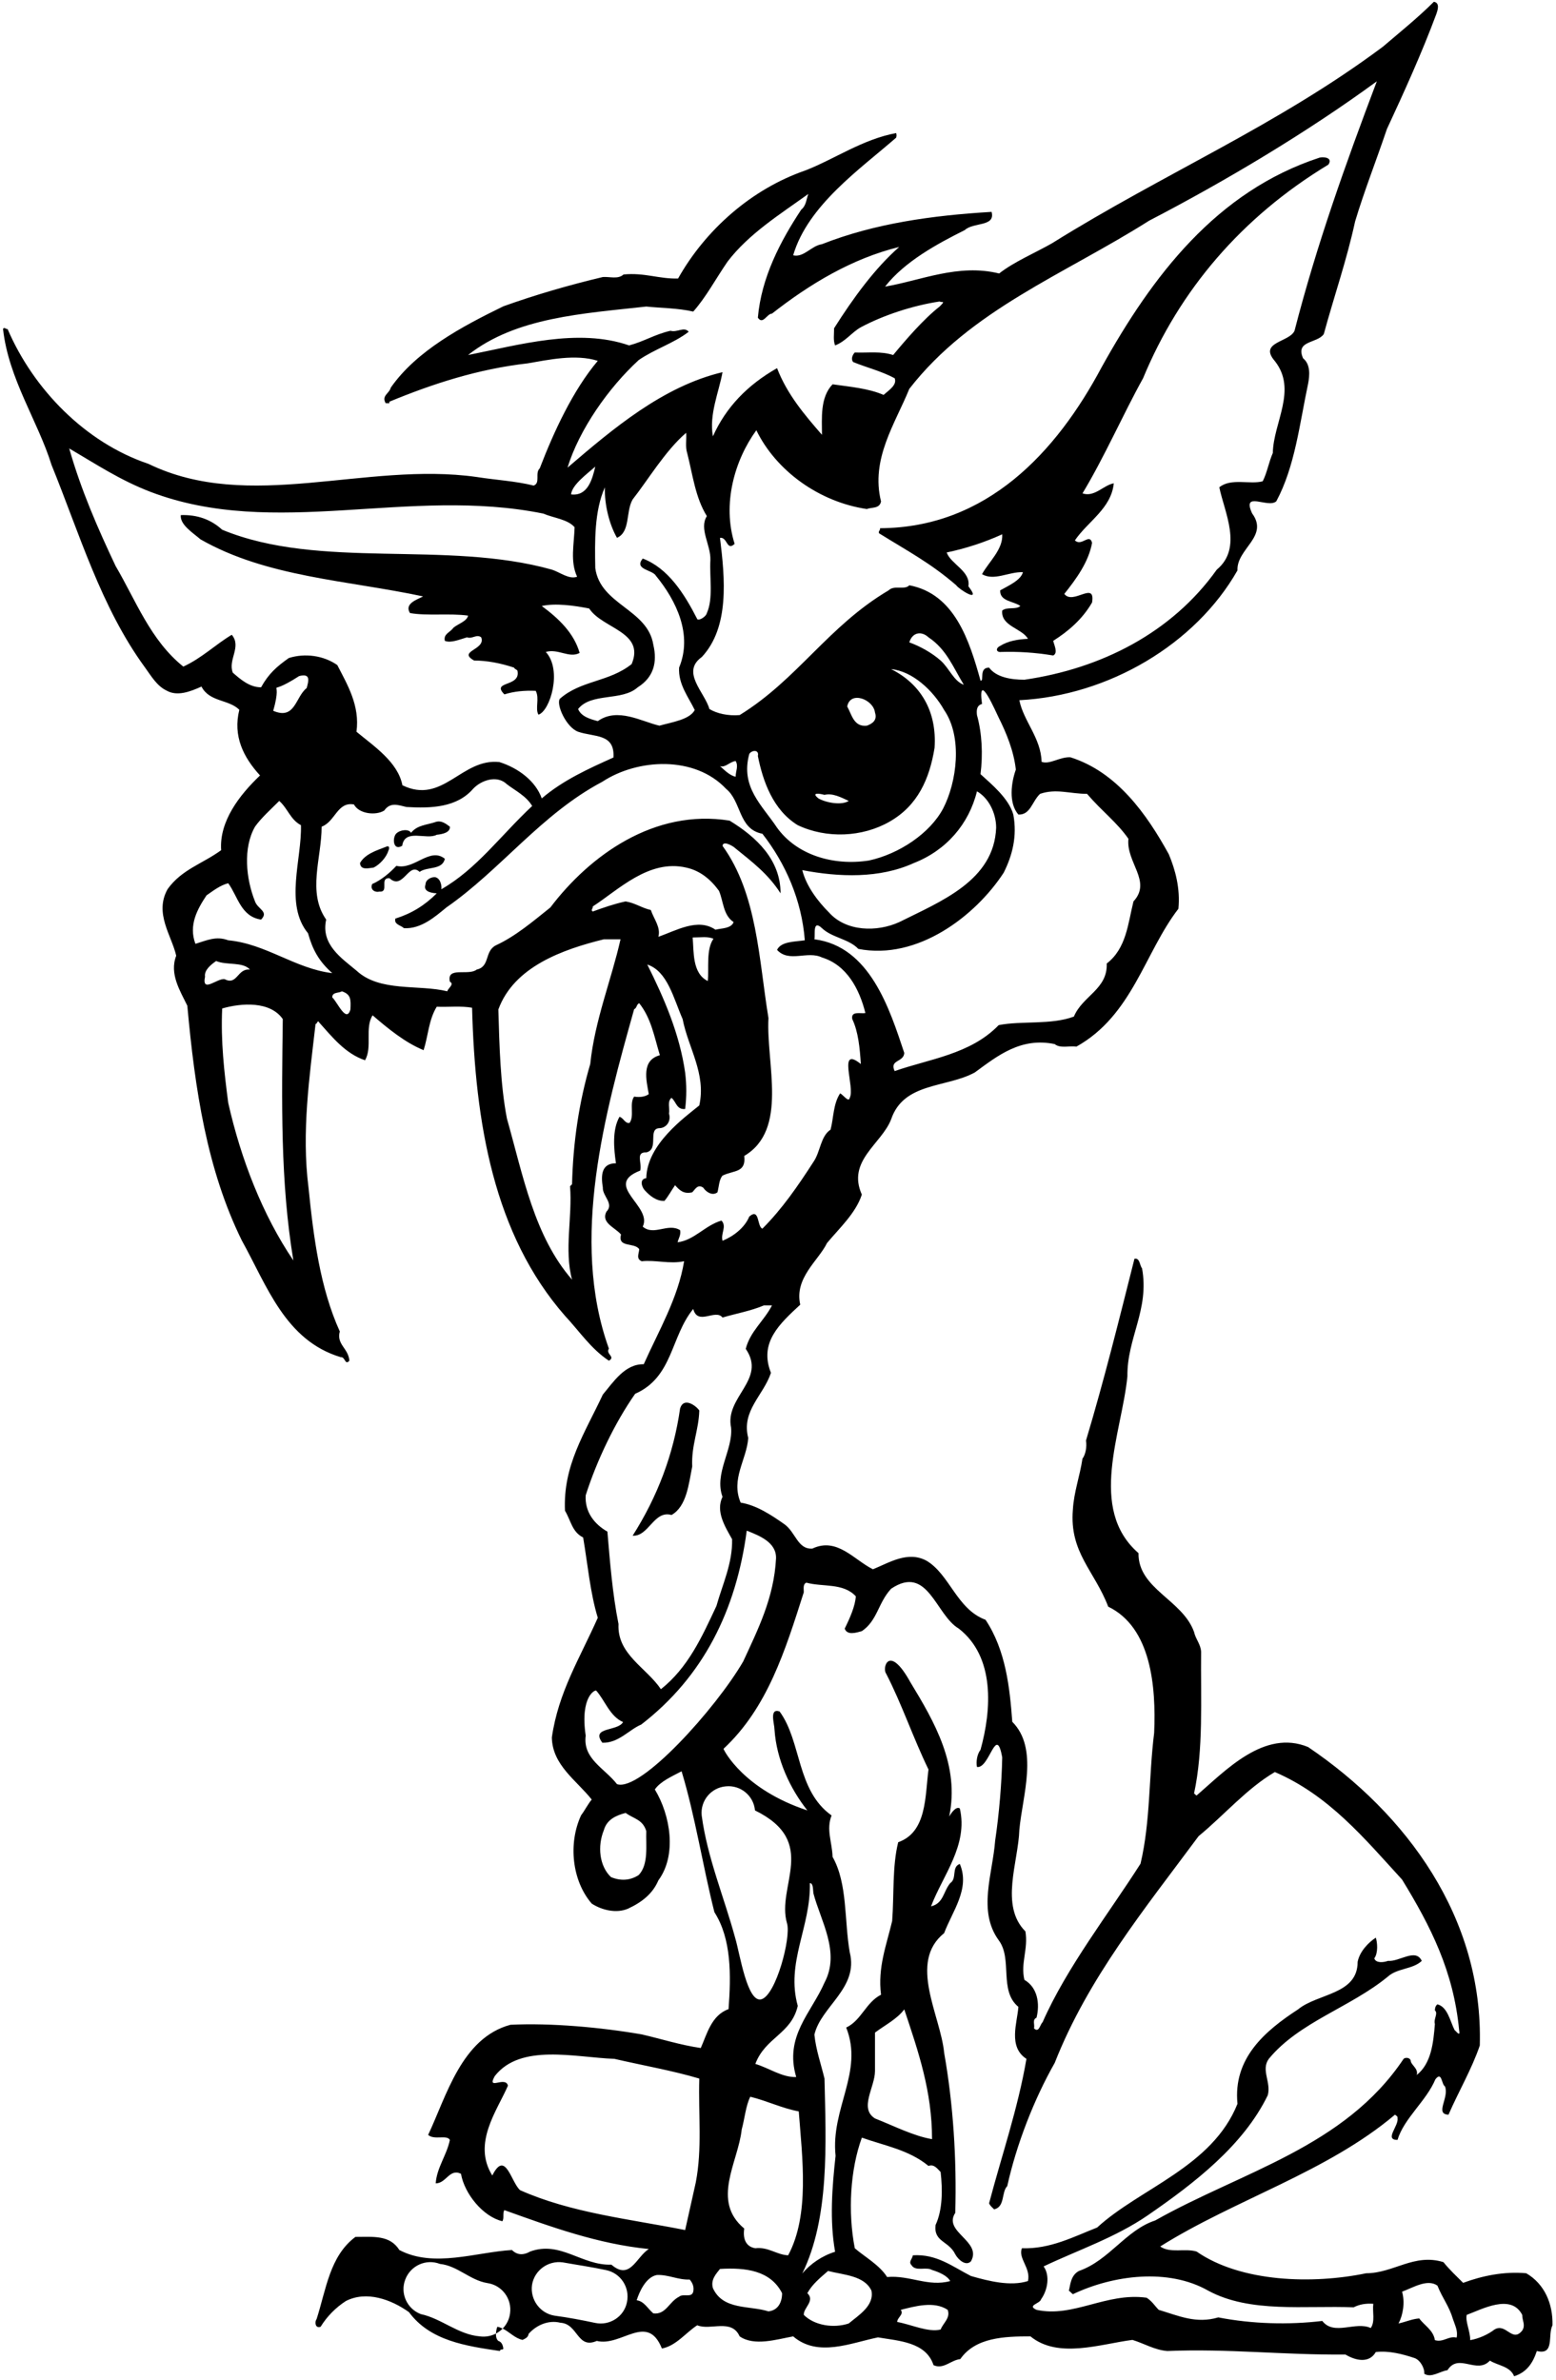 <?xml version="1.0" encoding="UTF-8"?>
<svg xmlns="http://www.w3.org/2000/svg" xmlns:xlink="http://www.w3.org/1999/xlink" width="376pt" height="575pt" viewBox="0 0 376 575" version="1.1">
<g id="surface1">
<path style=" stroke:none;fill-rule:nonzero;fill:rgb(0%,0%,0%);fill-opacity:1;" d="M 368.809 549.191 C 363.441 548.703 358.195 549.801 353.559 551.508 C 351.973 549.922 350.266 548.336 348.801 546.508 C 341.727 544.309 336.723 549.191 330.137 549.191 C 317.203 551.875 299.879 551.387 289.145 543.945 C 286.34 543.09 282.801 544.434 280.359 542.723 C 298.414 531.379 320.621 524.789 337.09 510.883 C 337.336 511.125 337.82 511.246 337.699 511.734 C 338.066 513.566 334.406 516.98 337.699 516.98 C 339.285 511.734 344.652 507.59 346.852 502.344 C 348.438 500.27 348.312 503.562 349.168 504.051 C 350.266 506.734 346.605 510.762 350.023 510.883 C 352.461 505.27 355.633 499.902 357.586 494.168 C 358.441 463.301 339.895 438.172 316.105 422.066 C 305.492 417.676 296.098 427.801 289.145 433.777 C 288.898 433.656 288.777 433.41 288.535 433.289 C 290.852 422.555 290.121 410.598 290.242 399.008 C 290.121 397.18 288.898 395.957 288.535 394.25 C 285.727 386.441 274.992 383.879 275.113 375.219 C 262.793 364.48 271.09 346.184 272.43 332.52 C 272.309 323.246 277.797 316.414 275.969 306.41 C 275.359 305.68 275.48 303.848 274.137 304.094 C 270.355 319.098 266.816 333.371 262.426 348.012 C 262.672 349.598 262.305 351.43 261.57 352.402 C 260.961 356.551 259.496 360.457 259.254 364.727 C 258.398 375.098 264.5 379.488 267.793 388.148 C 278.164 393.152 279.383 407.426 278.895 418.648 C 277.555 429.387 278.043 439.879 275.602 450.246 C 267.914 462.324 257.789 475.258 251.934 488.555 C 251.324 489.043 251.078 491.238 249.859 490.02 C 250.105 489.164 249.371 487.945 250.469 487.457 C 251.324 484.043 250.715 480.137 247.543 478.309 C 246.566 474.281 248.52 470.867 247.785 466.598 C 241.562 460.375 246.078 449.883 246.32 442.074 C 247.055 433.898 251.078 422.434 244.613 415.965 C 244.004 407.672 243.027 398.641 238.148 391.32 C 231.195 388.762 229.484 380.344 223.875 377.047 C 219.359 374.609 214.848 377.535 210.941 379.121 C 206.305 376.805 202.281 371.312 196.301 374.121 C 192.766 374.363 192.277 370.215 189.594 368.266 C 186.297 365.945 182.762 363.629 178.977 363.02 C 176.539 357.285 180.441 352.648 180.809 347.402 C 179.102 340.812 184.469 337.152 186.297 331.664 C 183.371 324.344 188.371 319.828 193.375 315.195 C 191.91 308.727 197.766 304.578 199.84 300.309 C 202.77 296.773 206.793 293.113 208.258 288.598 C 204.598 280.426 213.016 276.398 215.336 270.422 C 218.383 261.391 228.754 262.855 235.586 259.074 C 241.074 255.047 246.688 250.535 254.863 252.242 C 256.203 253.34 258.398 252.609 260.109 252.852 C 273.648 245.289 276.578 230.16 284.754 219.547 C 285.238 214.664 284.02 210.152 282.434 206.371 C 277.066 196.609 269.867 186.484 258.645 182.945 C 256.082 182.824 253.641 184.777 251.691 184.043 C 251.566 178.309 247.297 174.16 246.32 169.16 C 267.914 168.062 288.898 155.617 299.027 137.805 C 298.781 132.559 306.711 129.633 302.562 124.02 C 300.004 118.406 306.469 122.922 308.422 121.094 C 312.934 112.676 314.031 102.426 316.105 92.664 C 316.473 90.715 316.715 88.031 314.887 86.566 C 312.934 82.176 318.301 83.027 319.887 80.711 C 322.449 71.316 325.379 63.02 327.453 53.504 C 329.648 46.184 332.453 39.109 335.137 31.18 C 339.164 22.516 343.555 12.879 347.094 3.363 C 347.34 2.629 348.07 0.68 346.484 0.434 C 342.703 4.215 338.309 7.754 334.16 11.293 C 308.664 30.324 281.215 41.914 254.254 58.75 C 250.227 61.066 244.98 63.266 241.441 66.07 C 231.559 63.629 222.531 67.777 213.871 69.242 C 218.629 63.141 226.559 58.871 233.145 55.578 C 235.219 53.625 240.59 54.848 239.613 51.188 C 225.215 52.039 211.309 53.992 198.621 58.992 C 196.059 59.359 194.227 62.289 191.664 61.68 C 195.203 49.602 207.891 40.816 216.555 33.254 C 216.676 32.766 216.676 32.641 216.555 32.152 C 208.504 33.617 201.547 38.496 194.594 41.184 C 181.539 45.695 170.438 55.578 163.852 67.289 C 159.215 67.41 155.797 65.824 150.676 66.312 C 149.332 67.535 147.379 66.801 145.672 66.926 C 137.496 68.875 129.445 71.195 121.637 74 C 111.633 78.879 100.652 84.734 94.434 93.641 C 94.066 95.105 92.113 95.594 93.211 97.426 C 93.578 97.301 94.309 97.668 94.066 97.059 C 104.68 92.664 115.66 89.129 127.492 87.785 C 132.496 86.934 139.086 85.469 144.453 87.176 C 138.473 94.254 133.84 104.258 130.422 113.16 C 129.203 114.262 130.664 116.699 128.957 117.309 C 124.566 116.211 119.809 115.969 115.172 115.234 C 88.332 111.453 60.273 123.898 35.871 112.062 C 20.621 106.941 8.055 94.008 1.832 79.488 C 1.469 79.613 0.98 78.879 0.734 79.488 C 2.078 91.566 9.152 101.695 12.449 112.309 C 19.156 128.777 24.402 146.711 35.02 161.23 C 36.605 163.426 37.945 165.742 40.266 166.844 C 42.824 168.305 45.996 167.086 48.684 165.867 C 50.633 169.648 55.27 168.914 57.832 171.477 C 56.246 177.82 58.809 182.945 62.836 187.34 C 57.832 192.098 52.953 198.441 53.441 205.395 C 48.926 208.688 43.922 210.031 40.508 214.789 C 37.215 220.645 41.484 226.012 42.582 230.891 C 40.875 235.285 43.559 239.434 45.266 242.969 C 47.098 263.223 50.023 282.621 58.441 299.699 C 64.543 310.68 68.934 323.855 82.355 327.883 C 83.453 327.762 83.332 329.957 84.426 328.734 C 84.184 325.688 81.258 324.832 82.109 321.66 C 77.352 311.168 75.766 298.969 74.547 286.891 C 72.84 273.469 74.789 260.172 76.254 247.363 C 76.621 247.484 76.742 246.266 77.109 246.996 C 80.281 250.535 83.453 254.559 88.211 256.145 C 90.039 252.973 88.09 248.34 90.039 245.289 C 93.578 248.34 97.848 251.875 102.363 253.707 C 103.461 250.289 103.582 246.387 105.535 243.215 C 108.34 243.336 111.391 242.969 114.074 243.457 C 114.805 271.273 119.32 298.234 136.523 317.879 C 140.059 321.66 142.742 325.809 147.137 328.734 C 148.844 327.762 146.281 327.148 147.137 325.809 C 137.621 299.457 146.281 268.59 153.234 243.824 C 153.969 243.457 153.723 242.727 154.457 242.359 C 157.383 246.02 158.117 250.535 159.457 254.926 C 154.945 256.145 156.164 260.902 156.773 264.32 C 155.676 265.176 153.969 265.051 153.234 264.93 C 152.016 266.637 153.359 269.566 152.137 271.273 C 151.039 271.52 150.676 270.055 149.699 269.809 C 147.867 272.98 148.355 277.738 148.844 281.035 C 145.305 281.035 145.184 283.961 145.672 286.891 C 145.551 288.965 148.477 290.793 146.527 292.746 C 145.184 295.43 148.602 296.527 150.062 298.234 C 149.211 301.531 153.234 300.066 154.457 301.773 C 154.457 302.75 153.602 304.094 155.066 304.703 C 158.359 304.336 161.777 305.434 165.312 304.703 C 163.852 313.609 159.215 321.414 155.555 329.59 C 151.039 329.469 148.234 333.859 145.672 336.91 C 141.281 346.305 136.035 353.988 136.523 364.969 C 137.984 367.41 138.23 370.094 140.914 371.438 C 142.012 377.902 142.621 384.855 144.453 390.836 C 140.059 400.715 134.938 408.77 133.352 419.746 C 133.473 426.457 139.328 430.117 142.988 434.754 C 142.133 435.73 141.281 437.438 140.426 438.535 C 137.254 445.367 138.23 454.395 142.988 459.887 C 145.43 461.473 148.965 462.324 151.773 461.105 C 155.188 459.52 157.75 457.445 159.094 454.273 C 163.605 448.176 162.02 438.535 158.238 432.312 C 159.578 430.363 162.387 429.141 164.703 427.922 C 167.996 438.781 169.828 450.859 172.633 461.961 C 176.781 468.426 176.66 477.211 176.051 485.383 C 171.902 486.848 170.805 491.484 169.34 494.777 C 164.34 494.047 159.824 492.582 155.066 491.484 C 145.184 489.777 133.105 488.68 123.348 489.164 C 111.512 492.34 107.852 506.488 103.461 515.762 C 104.926 517.105 107.973 515.641 108.707 516.98 C 107.973 520.641 105.535 523.691 105.289 527.473 C 107.852 527.473 108.586 523.816 111.391 525.156 C 112.242 530.035 116.758 535.527 121.395 536.625 C 121.883 535.891 121.395 534.672 121.883 533.941 C 133.105 537.965 144.453 542.113 156.773 543.336 C 153.723 545.285 152.262 551.02 147.746 547.117 C 140.547 547.359 135.426 541.262 128.105 543.945 C 126.641 544.797 125.055 544.922 123.711 543.578 C 115.172 544.066 104.801 547.969 96.508 543.578 C 94.188 539.918 90.285 540.406 85.891 540.406 C 79.668 545.043 78.816 553.094 76.496 560.293 C 76.012 560.902 76.133 562.609 77.473 562.121 C 79.059 559.559 81.133 557.484 83.574 555.902 C 88.574 553.34 94.555 555.535 98.824 558.586 C 103.949 565.539 112.609 566.758 120.785 567.977 C 120.906 567.367 121.516 567.855 121.637 567.367 C 121.516 566.637 121.273 565.781 120.418 565.539 C 119.953 565.141 119.82 564.457 119.848 563.758 C 118.688 564.363 117.332 564.633 115.938 564.438 C 110.688 564 106.688 560.125 101.688 559.062 C 98.375 557.812 96.625 554.062 97.938 550.688 C 99.188 547.375 102.938 545.625 106.312 546.938 C 110.562 547.375 113.562 550.875 117.75 551.562 C 121.312 552.062 123.75 555.375 123.25 558.875 C 123.07 560.324 122.414 561.59 121.465 562.555 C 123.102 563.352 124.418 564.902 126.273 565.293 C 127.008 564.93 127.617 564.684 127.738 563.832 C 129.566 561.758 132.496 560.414 135.426 561.148 C 139.695 561.391 139.449 567.613 144.207 565.539 C 150.188 567.004 156.406 558.586 159.945 567.367 C 163.363 566.758 165.801 563.465 168.484 561.758 C 171.656 563.098 176.781 560.047 178.734 564.441 C 182.273 566.879 187.641 565.172 191.664 564.441 C 197.645 569.562 205.574 566.027 212.16 564.684 C 217.164 565.539 223.754 565.781 225.582 571.395 C 228.023 572.492 229.73 570.176 232.047 569.93 C 235.707 564.684 242.66 564.441 249.008 564.441 C 255.715 569.93 265.965 566.27 273.648 565.293 C 276.457 566.148 279.02 567.734 282.066 567.977 C 296.828 567.367 309.883 568.953 325.133 568.832 C 327.574 570.297 330.867 571.027 332.453 568.223 C 335.625 567.855 338.922 568.711 341.848 569.688 C 343.191 570.176 344.289 572.125 344.164 573.469 C 345.875 574.566 347.949 572.859 349.777 572.613 C 352.461 568.344 356.855 573.711 360.027 570.297 C 361.977 571.516 364.906 571.637 365.883 574.078 C 368.934 573.102 370.395 570.906 371.371 567.977 C 375.766 569.074 373.934 564.074 375.152 561.758 C 375.277 556.512 373.203 551.754 368.809 549.191 Z M 151.5 556.188 C 150.812 559.688 147.312 561.938 143.812 561.188 C 140.562 560.5 137.312 559.875 134 559.438 C 130.5 558.875 128.062 555.562 128.562 552 C 129.125 548.5 132.438 546.062 136 546.562 C 139.5 547.188 143 547.688 146.5 548.438 C 150 549.188 152.25 552.625 151.5 556.188 Z M 167.516 553.641 C 167.148 555.227 165.074 554.004 164.102 554.859 C 161.66 556.078 160.93 559.25 157.879 558.887 C 156.535 557.785 155.684 555.957 153.852 555.715 C 154.461 553.762 156.047 550.102 158.73 549.613 C 161.539 549.492 163.855 550.832 166.66 550.711 C 167.395 551.566 167.762 552.539 167.516 553.641 Z M 168.125 527.285 C 167.273 531.07 166.418 534.973 165.562 538.754 C 152.023 536.07 137.992 534.605 125.672 529.117 C 123.473 527.164 122.133 519.234 118.961 525.578 C 114.078 517.77 120.18 509.84 122.742 503.863 C 122.133 501.422 117.496 505.207 119.57 501.543 C 125.793 493.613 138.848 497.031 148.484 497.398 C 155.316 498.984 162.391 500.203 168.98 502.156 C 168.734 510.938 169.711 519.113 168.125 527.285 Z M 251.328 191.785 C 255.234 190.445 258.527 191.785 262.676 191.785 C 266.336 196.059 269.875 198.617 272.68 202.645 C 272.07 208.379 278.414 212.895 273.898 217.773 C 272.559 223.141 272.191 229.117 267.434 232.777 C 267.68 239 261.578 240.586 259.504 245.59 C 254.016 247.66 246.816 246.562 241.324 247.66 C 234.492 254.738 224.488 255.836 216.195 258.766 C 214.852 255.961 218.391 256.691 218.512 254.371 C 214.973 243.758 210.215 228.629 196.797 226.922 C 197.039 225.824 196.309 222.043 198.625 224.238 C 201.066 226.559 205.094 226.801 207.41 229.242 C 221.684 232.047 235.715 221.312 242.547 210.82 C 244.621 206.672 245.84 202.035 244.863 196.789 C 243.766 192.887 239.617 189.469 236.934 187.027 C 237.543 182.27 237.301 177.145 236.078 172.754 C 235.957 171.656 235.957 170.438 237.301 170.07 C 236.121 161.379 240.848 172.469 241.324 173.363 C 243.156 177.023 244.984 181.414 245.473 185.93 C 244.375 188.98 243.645 193.98 246.086 196.789 C 249.012 196.91 249.379 193.617 251.328 191.785 Z M 192.77 199.352 C 199.723 202.645 208.387 202.277 214.973 198.496 C 221.805 194.594 224.613 188.129 225.832 180.684 C 226.441 171.777 222.414 165.191 215.34 161.652 C 220.465 162.141 225.465 166.777 228.148 171.535 C 232.664 178.121 231.199 188.98 227.906 195.324 C 224.734 201.305 217.293 206.305 209.973 207.891 C 201.309 209.23 192.527 206.547 187.77 199.961 C 184.23 194.594 178.863 190.199 181.059 182.148 C 181.668 181.172 183.496 181.051 183.133 182.637 C 184.352 188.738 186.793 195.691 192.77 199.352 Z M 205.094 193.496 C 203.383 194.594 199.723 193.98 197.773 192.887 C 195.941 191.422 197.895 191.664 199.234 192.031 C 201.188 191.543 203.262 192.641 205.094 193.496 Z M 204.727 170.68 C 205.457 166.777 211.07 168.973 211.438 172.145 C 212.047 173.977 210.824 174.828 209.484 175.316 C 206.312 175.684 205.824 172.633 204.727 170.68 Z M 219.73 155.188 C 220.465 152.746 222.66 152.379 224.367 153.969 C 228.762 156.895 230.348 161.285 232.906 165.434 C 230.469 164.578 229.371 161.41 227.297 159.578 C 225.223 157.746 222.414 156.16 219.73 155.188 Z M 220.828 208.5 C 228.637 205.449 234.129 199.105 236.078 191.176 C 238.887 192.762 240.715 196.422 240.715 199.961 C 240.227 212.77 227.297 217.773 217.293 222.773 C 211.926 225.215 204.48 225.094 200.336 220.457 C 197.648 217.773 194.844 214.113 193.867 210.211 C 202.773 211.914 212.535 212.281 220.828 208.5 Z M 277.684 53.316 C 296.227 43.68 315.867 31.965 332.703 19.645 C 325.141 39.652 318.188 59.051 312.816 79.91 C 311.598 82.719 304.035 82.598 308.059 87.23 C 313.551 94.188 307.695 102.117 307.57 109.438 C 306.598 111.633 306.23 114.074 305.133 116.27 C 302.082 117.121 297.445 115.414 294.641 117.73 C 295.859 123.711 300.375 132.371 294.031 137.617 C 283.172 152.867 266.094 161.531 247.547 164.215 C 244.254 164.215 240.715 163.605 239.008 161.285 C 236.445 161.285 237.922 164.57 236.945 164.449 C 234.262 154.809 230.711 143.477 219.73 141.398 C 218.633 142.621 216.07 141.277 214.73 142.621 C 200.09 151.281 192.77 164.094 178.738 172.754 C 175.934 172.996 173.25 172.391 171.422 171.289 C 170.32 167.266 164.465 162.383 169.59 158.727 C 176.301 151.527 175.203 139.812 173.98 129.934 C 175.812 129.688 175.566 133.227 177.52 131.395 C 174.469 121.758 177.52 111.145 182.766 103.945 C 187.523 113.707 197.895 121.27 209.484 122.98 C 210.582 122.492 212.535 122.98 212.898 121.148 C 210.34 110.898 216.316 102.359 219.73 93.941 C 234.617 74.789 257.062 66.371 277.684 53.316 Z M 177.766 187.641 C 176.301 187.395 174.836 185.809 173.98 185.078 C 175.203 185.562 176.422 183.98 177.766 183.855 C 178.496 185.078 177.766 186.297 177.766 187.641 Z M 157.879 155.797 C 156.535 147.133 145.066 146.16 143.848 137.254 C 143.727 130.785 143.605 123.465 146.164 117.73 C 146.043 122.004 147.266 126.762 149.094 129.934 C 152.387 128.469 151.168 123.59 152.875 120.66 C 156.535 116.023 160.805 108.828 165.809 104.559 C 165.93 106.145 165.562 107.973 166.051 109.438 C 167.395 114.684 168.004 120.172 170.809 124.688 C 168.859 127.734 171.785 131.641 171.664 135.301 C 171.422 139.57 172.395 144.574 170.809 148.109 C 170.57 149.074 168.82 150.012 168.492 149.574 C 165.32 143.352 161.414 137.254 155.316 134.934 C 153.121 137.617 157.633 137.617 158.488 139.082 C 163.488 145.184 167.395 153.355 164.102 161.285 C 163.855 165.312 166.418 168.484 167.883 171.535 C 166.66 173.852 162.391 174.461 159.344 175.316 C 155.07 174.34 149.215 170.805 144.457 174.219 C 142.629 173.73 140.434 173.121 139.699 171.289 C 142.871 167.266 150.312 169.461 154.098 166.047 C 158 163.605 158.855 159.945 157.879 155.797 Z M 137.992 119.441 C 138.234 117.121 141.773 114.562 143.848 112.73 C 143.113 115.824 142.02 119.93 137.992 119.441 Z M 154.34 86.988 C 158.242 84.305 162.758 82.961 166.418 80.156 C 165.32 78.812 163.613 80.398 162.027 79.91 C 158.242 80.766 155.684 82.477 152.023 83.449 C 139.699 79.18 125.426 83.328 113.105 85.77 C 124.695 76.617 140.922 75.766 156.172 74.059 C 159.586 74.422 163.855 74.422 167.516 75.277 C 170.566 71.859 172.883 67.469 175.812 63.199 C 180.938 56.488 188.379 51.852 195.332 46.852 C 194.844 48.07 194.844 49.656 193.625 50.633 C 188.621 58.195 183.984 66.98 183.133 76.742 C 184.352 78.57 185.328 75.766 186.547 75.766 C 195.574 68.688 205.824 62.465 217.293 59.66 C 211.438 64.785 206.191 71.98 201.555 79.301 C 201.555 80.766 201.309 82.23 201.797 83.449 C 204.359 82.477 205.824 80.277 208.02 79.059 C 213.512 76.129 220.586 73.812 227.051 72.836 C 227.66 73.203 228.613 72.488 227.051 74.059 C 223.148 77.105 218.758 82.23 215.828 85.77 C 212.777 84.793 209.973 85.281 206.555 85.16 C 205.945 85.77 205.578 86.867 206.191 87.477 C 209.484 88.816 213.023 89.672 216.195 91.379 C 216.805 92.965 214.945 94.156 213.512 95.406 C 209.852 93.82 205.457 93.453 201.188 92.844 C 198.137 96.016 198.625 101.02 198.625 105.047 C 194.477 100.285 190.207 95.285 187.77 88.941 C 180.691 92.965 175.445 98.336 172.273 105.41 C 171.297 100.164 173.738 94.676 174.594 89.914 C 160.195 93.332 148.117 103.578 137.137 112.977 C 139.945 103.824 147.02 93.699 154.34 86.988 Z M 56.254 162.508 C 55.031 159.336 58.449 156.285 56.008 153.355 C 52.105 155.676 48.809 158.969 44.297 161.043 C 36.367 154.699 32.828 145.062 27.949 136.766 C 23.676 127.734 19.652 118.586 16.723 108.34 C 23.191 112.121 29.047 116.023 36.367 118.828 C 66.5 130.297 98.707 117.488 131.281 124.078 C 133.844 125.176 137.137 125.418 138.848 127.371 C 138.723 131.52 137.746 135.664 139.457 139.328 C 137.504 140.059 135.309 138.23 133.355 137.617 C 107.734 130.422 77.359 137.742 53.691 127.98 C 50.883 125.418 47.59 124.32 43.688 124.441 C 43.441 126.762 46.613 128.711 48.445 130.297 C 64.426 139.449 83.945 140.18 102.246 144.086 C 100.902 144.816 97.609 145.793 99.074 148.109 C 103.223 148.844 108.59 148.109 113.105 148.723 C 112.859 150.062 110.785 150.672 109.566 151.648 C 108.711 152.867 107.125 153.113 107.492 154.82 C 108.957 155.43 111.152 154.453 112.859 153.969 C 114.078 154.453 115.18 153.113 116.277 153.969 C 117.496 157.016 110.422 157.262 114.566 159.578 C 117.617 159.578 120.91 160.188 124.207 161.285 C 124.449 161.773 125.059 161.773 125.059 162.141 C 125.793 166.047 118.594 164.461 121.887 167.754 C 124.207 167.02 126.77 166.777 129.453 166.898 C 130.43 168.73 129.258 171.191 130.113 172.656 C 132.918 171.801 135.945 161.906 131.891 157.504 C 134.941 156.648 137.504 159.09 140.066 157.746 C 138.723 152.992 135.062 149.453 130.914 146.402 C 134.211 145.672 138.723 146.281 142.383 147.012 C 145.555 151.895 155.926 152.625 152.633 160.434 C 147.141 164.824 140.402 164.309 135.277 168.824 C 134.363 170.156 136.773 175.684 139.699 176.781 C 143.605 178.121 148.605 177.145 148.238 183.004 C 142.262 185.688 136.039 188.492 130.914 192.887 C 129.453 188.738 125.305 185.562 120.668 184.102 C 111.52 183.125 107.004 194.473 97.242 189.711 C 96.145 184.102 90.41 180.32 86.141 176.781 C 86.996 170.438 83.945 165.434 81.508 160.676 C 78.211 158.359 73.699 157.746 69.793 158.969 C 66.867 161.043 64.914 162.75 63.086 166.047 C 60.277 166.047 58.082 164.094 56.254 162.508 Z M 74.105 166.23 C 71.359 168.367 71.359 174.012 66.023 171.723 C 68.699 162.352 63.344 169.113 72.277 163.336 C 75.172 162.574 74.562 164.555 74.105 166.23 Z M 49.543 235.949 C 49.297 234.363 51.008 233.023 52.227 232.168 C 54.789 233.266 58.691 232.289 60.398 234.242 C 57.348 233.879 57.348 238.145 54.301 236.562 C 52.594 236.195 48.688 240.098 49.543 235.949 Z M 55.152 266.449 C 54.176 259.008 53.324 251.566 53.691 243.637 C 58.324 242.297 65.281 241.809 68.332 246.199 C 68.086 266.086 67.719 285.484 70.891 304.516 C 63.449 293.535 58.203 279.992 55.152 266.449 Z M 55.152 227.164 C 52.227 226.07 50.031 227.164 47.223 228.02 C 45.516 223.508 47.711 219.602 49.906 216.309 C 51.492 215.211 53.203 213.867 55.152 213.379 C 57.473 216.555 58.203 221.434 63.086 222.164 C 65.035 220.211 62.277 219.656 61.621 217.773 C 59.422 212.281 58.691 204.84 61.621 199.719 C 63.086 197.645 65.402 195.57 67.477 193.496 C 69.551 195.324 70.16 198.008 72.723 199.352 C 72.965 207.523 68.695 218.504 74.43 225.461 C 75.527 229.363 76.992 232.168 80.285 235.098 C 71.258 233.996 64.305 228.02 55.152 227.164 Z M 84.676 243.879 C 83.703 247.297 81.508 242.051 80.285 240.953 C 80.285 239.609 81.871 239.977 82.605 239.488 C 84.801 240.223 84.801 241.441 84.676 243.879 Z M 142.629 257.059 C 139.945 266.207 138.48 275.844 138.234 286.094 C 138.113 286.215 137.871 286.461 137.746 286.582 C 138.359 293.902 136.285 301.953 138.234 309.152 C 129.086 298.66 126.402 284.02 122.496 270.234 C 120.91 262.059 120.668 252.543 120.426 243.879 C 124.207 233.512 136.039 229.363 145.922 226.922 C 147.266 226.922 148.605 226.922 149.949 226.922 C 147.754 236.684 143.727 246.441 142.629 257.059 Z M 151.168 217.773 C 148.363 218.383 145.922 219.238 143.238 220.211 C 142.629 219.848 143.359 219.48 143.238 218.992 C 149.461 214.969 156.781 207.523 165.809 209.598 C 169.223 210.328 171.785 212.527 173.738 215.211 C 174.836 217.773 174.715 221.066 177.277 222.773 C 176.664 224.359 174.348 224.238 172.883 224.605 C 168.613 221.676 163.367 224.848 159.098 226.312 C 159.707 223.996 158 222.043 157.27 219.848 C 155.07 219.359 153.484 218.141 151.168 217.773 Z M 172.41 226.785 C 170.582 229.379 171.344 233.953 171.039 237.004 C 167.227 235.172 167.684 229.836 167.379 226.48 C 169.516 226.48 170.887 226.176 172.41 226.785 Z M 163.734 300.121 C 163.977 299.148 164.59 298.293 164.344 297.195 C 161.414 295.363 158 298.66 155.316 296.34 C 157.758 291.34 145.555 286.336 154.707 282.801 C 155.195 280.969 153.484 278.285 156.172 278.406 C 159.344 277.676 156.414 272.672 159.344 272.551 C 160.805 272.551 162.27 271.086 161.66 269.012 C 161.902 267.793 161.172 266.086 162.27 265.23 C 163.367 266.086 163.488 268.16 165.562 267.914 C 165.93 264.863 165.93 262.18 165.562 259.129 C 164.223 249.738 160.441 241.074 156.414 233.023 C 161.293 234.609 162.758 241.195 164.953 246.199 C 166.297 253.152 170.688 259.375 168.98 267.062 C 165.445 269.949 156.32 276.449 156.172 284.629 C 154.34 284.871 155.195 286.945 155.805 287.559 C 156.902 288.777 158.609 290.242 160.562 290.117 C 161.414 289.145 162.27 287.559 163.125 286.336 C 164.223 287.559 165.199 288.531 167.273 288.047 C 168.004 287.312 168.613 285.973 169.957 286.945 C 170.566 287.922 172.152 289.02 173.371 288.047 C 173.738 286.703 173.738 284.996 174.594 284.02 C 177.277 282.676 180.324 283.41 179.84 279.262 C 190.574 272.914 185.086 256.934 185.695 245.953 C 183.375 231.926 183.012 215.941 174.594 204.352 C 174.715 203.133 176.543 204.109 177.277 204.598 C 181.789 208.258 185.57 211.062 188.621 215.82 C 188.621 207.77 182.887 202.277 176.301 198.254 C 158.121 195.324 142.508 206.672 132.988 219.238 C 128.719 222.652 124.57 226.191 119.812 228.387 C 117.008 229.852 118.473 233.512 115.18 234.242 C 113.227 235.828 107.859 233.391 108.711 237.172 C 109.934 237.781 108.102 238.879 108.102 239.488 C 101.148 237.781 91.754 239.73 86.141 234.488 C 82.48 231.438 77.48 228.145 78.82 222.164 C 74.188 215.578 77.723 207.281 77.723 199.719 C 81.02 198.496 81.508 193.617 85.531 194.348 C 86.754 196.664 90.863 197.074 92.852 195.812 C 94.316 193.738 96.145 194.473 98.219 194.961 C 104.199 195.324 110.422 195.078 114.324 190.566 C 116.277 188.492 120.113 187.156 122.496 189.469 C 124.57 191.055 127.133 192.273 128.598 194.715 C 120.91 201.91 115.18 209.965 106.637 214.844 C 106.762 214.355 106.637 212.281 105.176 211.914 C 104.277 211.824 102.82 212.477 102.82 213.699 C 102.332 215.039 103.445 215.699 105.539 215.82 C 102.613 218.746 99.441 220.699 95.535 221.922 C 95.168 223.387 96.879 223.508 97.609 224.238 C 101.758 224.48 105.176 221.434 107.859 219.238 C 121.035 210.086 130.793 196.664 145.555 188.859 C 154.098 183.246 167.883 182.516 175.445 190.566 C 179.227 193.617 178.375 200.328 184.23 201.426 C 189.844 208.621 193.746 217.527 194.477 227.164 C 192.039 227.531 188.742 227.41 187.77 229.484 C 190.695 232.656 195.09 229.605 198.625 231.312 C 204.605 233.145 207.652 238.879 209.117 244.734 C 208.02 244.98 205.578 244.125 205.945 246.199 C 207.41 249.25 207.777 253.273 208.02 257.059 C 202.285 252.422 206.68 262.668 205.336 265.23 C 205.094 266.449 203.75 264.5 203.02 264.133 C 201.309 266.695 201.434 270.234 200.699 272.914 C 198.262 274.504 198.262 278.285 196.551 280.727 C 192.77 286.582 188.988 292.07 184.23 296.828 C 182.887 296.34 183.621 291.703 181.059 293.902 C 179.961 296.586 177.277 298.66 174.594 299.758 C 174.105 297.926 175.691 296.34 174.348 294.879 C 170.445 295.977 167.762 299.637 163.734 300.121 Z M 141.531 361.246 C 144.215 352.828 148.605 343.676 153.484 336.723 C 162.637 332.695 162.027 322.938 167.516 316.227 C 168.613 320.375 172.883 316.105 174.594 318.301 C 177.887 317.324 181.426 316.715 184.598 315.371 C 185.207 315.371 185.938 315.371 186.547 315.371 C 184.598 319.156 181.301 321.594 180.203 325.863 C 185.328 333.309 175.078 337.453 176.664 344.898 C 177.152 350.266 172.52 356 174.594 361.609 C 172.883 365.148 175.203 368.809 176.91 371.859 C 177.031 377.715 174.594 382.719 173.129 387.965 C 169.59 395.527 166.297 402.848 159.707 408.094 C 156.172 402.848 149.094 399.676 149.461 392.355 C 147.996 385.035 147.387 377.227 146.777 370.027 C 143.605 368.199 141.285 365.27 141.531 361.246 Z M 154.34 452.988 C 152.266 454.332 149.949 454.453 147.629 453.477 C 144.824 450.793 144.336 446.035 145.922 442.133 C 146.652 439.57 148.852 438.594 151.168 437.984 C 153.242 439.445 155.316 439.57 156.172 442.375 C 156.047 445.789 156.781 450.426 154.34 452.988 Z M 149.094 431.027 C 146.043 427.125 140.797 424.93 141.531 419.316 C 140.113 409.656 143.969 408.094 144.094 408.461 C 146.164 410.777 147.387 414.68 150.559 416.023 C 149.34 418.34 142.629 417.121 145.555 421.023 C 149.461 421.148 152.023 417.852 154.949 416.633 C 169.957 405.043 177.887 389.062 180.449 369.785 C 183.496 371.004 187.645 372.59 187.523 376.496 C 187.035 386.012 183.133 393.695 179.594 401.383 C 173.008 412.73 154.777 432.988 149.094 431.027 Z M 169.562 438.625 C 169.188 435.062 171.812 431.875 175.375 431.562 C 178.938 431.188 182.125 433.812 182.438 437.375 C 198 445 187.5 455.625 190.188 464.688 C 191.188 468.125 187.5 482 184 483 C 180.562 484 178.75 471.812 177.688 468.312 C 175 458.375 170.938 448.875 169.562 438.625 Z M 195.699 454.941 C 196.551 454.941 196.43 456.527 196.551 457.383 C 198.262 463.969 203.141 471.656 199.234 478.977 C 196.062 486.293 189.477 491.906 192.402 501.789 C 188.988 501.91 185.816 499.594 182.523 498.617 C 184.961 492.152 191.191 491.434 192.777 484.602 C 189.848 474.109 195.941 465.555 195.699 454.941 Z M 185.695 558.398 C 181.059 556.934 174.715 558.152 172.273 552.785 C 171.664 550.711 173.129 549.246 173.98 548.148 C 180.203 547.781 186.184 548.516 188.988 554.004 C 188.988 556.199 188.012 558.152 185.695 558.398 Z M 190.453 544.855 C 187.645 544.734 185.695 542.781 182.523 543.148 C 180.203 542.781 179.473 540.828 179.84 538.391 C 171.785 531.68 178.375 522.406 179.227 514.477 C 179.961 511.793 180.203 508.742 181.301 506.547 C 185.328 507.523 188.988 509.352 193.016 510.086 C 193.867 521.309 195.699 535.094 190.453 544.855 Z M 205.094 561.324 C 201.434 562.543 196.797 561.812 194.234 559.25 C 194.113 557.543 197.039 555.836 195.09 554.004 C 196.309 551.809 198.137 550.344 200.09 548.637 C 203.871 549.613 208.875 549.734 210.582 553.395 C 211.312 557.055 207.41 559.371 205.094 561.324 Z M 227.297 562.789 C 224.246 563.52 220.219 561.57 216.805 560.961 C 216.805 559.859 218.512 559.129 217.656 558.031 C 221.074 557.176 225.711 555.836 229.004 558.031 C 229.734 559.984 227.906 561.203 227.297 562.789 Z M 331.238 562.422 C 327.578 560.715 322.336 564.375 319.527 560.715 C 311.355 561.691 302.57 561.445 294.395 559.859 C 289.027 561.445 284.879 559.496 280 558.031 C 279.023 557.055 278.414 555.957 277.07 555.102 C 267.312 553.762 259.383 559.984 250.477 558.031 C 248.035 556.934 251.328 556.566 251.574 555.469 C 253.16 553.273 253.77 549.734 252.184 547.539 C 260.359 543.637 269.508 540.586 277.316 535.219 C 288.66 527.41 300.496 518.258 306.352 506.18 C 307.207 503.008 304.645 500.082 306.598 497.398 C 313.914 488.492 326.359 484.953 335.387 477.512 C 337.707 475.438 341.367 475.801 343.562 473.73 C 342.098 470.559 338.195 473.973 335.387 473.73 C 334.41 474.094 332.461 474.34 332.094 473.117 C 333.07 471.777 332.824 469.215 332.461 468.117 C 330.754 469.215 328.555 471.41 328.066 473.973 C 328.066 481.902 318.43 481.535 313.672 485.441 C 305.621 490.688 297.934 497.273 299.031 508.254 C 292.934 523.504 275.484 528.629 265.117 538.145 C 259.504 540.34 253.77 543.391 246.938 543.148 C 245.961 545.586 249.133 547.906 248.402 551.078 C 244.133 552.418 238.887 551.078 234.617 549.855 C 230.102 547.539 226.32 544.488 220.586 544.855 C 220.465 545.711 219.488 546.441 220.219 547.172 C 221.195 548.883 223.758 547.539 225.223 548.395 C 226.809 548.883 228.883 549.734 229.613 551.078 C 224.246 552.539 219.855 549.613 214.363 550.102 C 212.535 547.172 208.754 545.098 206.555 543.148 C 204.848 534.363 205.457 524.113 208.266 516.43 C 213.754 518.383 219.609 519.355 224.367 523.262 C 225.711 522.773 226.441 523.871 227.297 524.727 C 227.785 528.996 227.785 533.875 226.074 537.535 C 225.59 541.684 229.246 541.316 230.836 544.609 C 231.566 545.953 233.395 547.539 234.617 546.32 C 237.422 541.438 227.785 539.242 230.836 534.605 C 231.199 521.551 230.348 508.379 228.148 495.934 C 227.297 486.906 219.367 474.094 228.148 467.02 C 230.102 461.773 234.492 456.281 231.934 450.305 C 229.859 451.035 231.32 453.844 229.613 454.941 C 227.906 457.016 228.027 459.82 224.977 460.555 C 227.785 453.109 234.008 445.789 231.934 436.887 C 230.957 436.273 229.734 438.227 229.371 438.836 C 231.934 426.516 225.832 416.023 219.977 406.387 C 214.777 396.988 213.113 402.988 214.121 404.312 C 217.902 411.633 220.586 419.684 224.367 427.492 C 223.516 433.957 224.004 442.617 217.047 445.059 C 215.586 450.914 216.07 457.746 215.586 464.09 C 214.242 469.824 212.047 475.316 212.898 481.902 C 209.238 483.734 208.141 488.125 204.48 489.832 C 208.754 500.57 200.695 509.352 201.914 520.82 C 201.062 528.508 200.457 536.438 201.797 544 C 198.625 544.977 195.82 546.93 193.867 549.246 C 200.457 535.828 199.602 518.016 199.234 502.156 C 198.383 498.617 197.16 495.199 196.797 491.539 C 198.383 484.711 207.531 480.316 205.336 471.656 C 203.992 463.969 204.848 455.062 201.188 448.598 C 201.066 444.938 199.602 442.008 200.945 438.594 C 192.402 432.492 193.746 420.781 188.379 413.461 C 185.816 412.605 187.156 416.512 187.156 417.852 C 187.645 425.172 190.941 432.129 195.09 437.371 C 179.777 432.324 174.957 422.977 174.836 422.488 C 185.449 412.605 189.719 398.82 194.234 384.668 C 194.234 383.816 193.988 382.719 194.844 382.352 C 198.871 383.449 203.75 382.352 206.801 385.645 C 206.68 387.965 205.336 391.012 204.117 393.453 C 204.727 395.16 206.922 394.43 208.266 394.062 C 212.047 391.5 212.168 387.23 215.34 383.816 C 224.246 377.836 226.074 390.16 231.688 393.453 C 240.473 400.285 239.617 413.094 236.934 422.734 C 236.078 423.832 235.836 425.66 236.078 426.883 C 239.129 427.367 240.715 416.391 242.18 424.562 C 242.059 430.785 241.449 438.105 240.473 444.691 C 239.863 452.746 236.203 461.652 241.324 468.727 C 244.742 473.242 241.324 480.926 246.086 484.832 C 245.84 488.613 243.523 494.469 248.035 497.398 C 245.961 509.477 242.059 520.699 239.008 532.289 C 239.254 532.898 239.738 533.266 240.227 533.754 C 242.91 533.145 241.938 529.605 243.398 528.141 C 245.598 518.137 249.867 507.156 254.867 498.371 C 262.922 477.879 276.707 461.039 289.637 443.594 C 295.859 438.473 301.227 432.129 308.059 428.102 C 321.113 433.715 329.652 444.082 338.805 454.086 C 345.758 465.434 351.246 476.289 352.59 490.441 C 352.957 492.273 351.859 490.688 351.492 490.441 C 350.395 488.246 349.785 484.832 347.344 484.223 C 346.855 484.586 346.734 485.195 346.734 485.684 C 347.59 486.418 346.367 487.758 346.734 488.98 C 346.367 493.492 345.879 498.496 342.344 501.301 C 342.828 499.715 340.879 498.859 340.879 497.762 C 340.633 497.031 339.535 497.031 339.172 497.398 C 324.895 518.746 300.129 524.602 279.145 536.438 C 272.07 538.754 268.043 546.074 260.723 548.637 C 258.648 549.734 258.648 552.176 258.285 553.395 C 258.648 553.641 258.895 554.004 259.262 554.25 C 269.02 549.613 282.316 547.906 291.957 553.395 C 302.082 558.887 315.379 556.934 327.094 557.422 C 328.555 556.688 330.02 556.445 331.852 556.566 C 331.605 558.52 332.34 560.836 331.238 562.422 Z M 211.438 500.324 C 211.438 497.273 211.438 494.102 211.438 491.051 C 213.875 489.223 216.805 487.758 218.512 485.441 C 221.93 495.688 225.223 505.207 225.223 516.793 C 220.828 516.062 216.07 513.621 211.438 511.793 C 207.531 509.352 211.438 504.23 211.438 500.324 Z M 351.98 564.742 C 350.027 564.254 348.809 565.961 346.734 565.352 C 346.367 562.91 344.172 561.812 342.953 560.105 C 341.242 560.227 339.656 560.961 337.949 561.324 C 339.047 559.25 339.535 556.199 338.805 553.641 C 341.488 552.664 344.902 550.469 347.344 552.176 C 348.688 555.469 350.148 557.055 351.125 560.348 C 351.613 561.812 352.348 563.156 351.98 564.742 Z M 367.84 563.031 C 365.398 566.082 363.938 561.082 361.129 562.789 C 359.543 564.008 357.348 564.984 355.273 565.352 C 355.273 563.156 354.055 560.836 354.422 559.25 C 358.078 557.91 365.156 554.004 367.84 559.25 C 367.84 560.715 368.695 561.691 367.84 563.031 "/>
<path style=" stroke:none;fill-rule:nonzero;fill:rgb(0%,0%,0%);fill-opacity:1;" d="M 212.41 128.836 C 219.488 133.227 224.855 136.031 231.078 141.398 C 231.566 142.254 237.422 146.035 234.008 141.645 C 234.617 137.984 229.734 136.277 228.762 133.473 C 233.395 132.496 237.91 131.031 242.18 129.078 C 242.426 132.738 238.887 135.789 237.301 138.715 C 240.227 140.426 243.766 138.105 247.184 138.23 C 246.695 140.18 243.645 141.523 241.691 142.621 C 241.57 145.305 244.863 145.184 246.57 146.402 C 245.473 147.379 243.398 146.523 242.18 147.5 C 241.812 151.281 246.938 151.77 248.402 154.332 C 245.961 154.453 243.645 154.82 241.691 156.039 C 240.445 156.656 240.777 157.656 241.938 157.504 C 245.961 157.383 250.109 157.629 254.504 158.359 C 255.723 157.746 254.746 155.918 254.504 154.82 C 258.16 152.504 261.578 149.574 263.895 145.547 C 264.75 140.18 259.262 146.281 257.188 143.477 C 260.113 139.812 263.043 135.789 263.895 131.152 C 263.285 128.711 261.336 132.129 259.746 130.543 C 262.922 125.906 268.531 122.855 269.141 116.758 C 266.578 117.246 264.508 120.172 261.578 119.195 C 266.945 110.289 271.34 100.164 276.219 91.379 C 285.004 70.152 300.008 52.461 320.992 39.773 C 322.09 38.188 320.137 37.824 318.918 38.066 C 293.906 46.238 278.414 66.734 266.215 88.695 C 255.234 109.312 238.398 127.492 212.656 127.613 C 212.777 128.102 212.168 128.348 212.41 128.836 "/>
<path style=" stroke:none;fill-rule:nonzero;fill:rgb(0%,0%,0%);fill-opacity:1;" d="M 97.195 204.324 C 97.805 200.055 103.102 203.012 105.539 201.668 C 106.762 201.547 108.836 201.18 108.711 199.719 C 107.734 198.984 106.762 198.254 105.539 198.496 C 103.102 199.352 100.906 199.246 99.32 201.199 C 98.832 200.223 96.707 200.418 95.73 201.395 C 94.754 202.492 95 205.664 97.195 204.324 "/>
<path style=" stroke:none;fill-rule:nonzero;fill:rgb(0%,0%,0%);fill-opacity:1;" d="M 93.828 205.574 C 94.277 204.656 93.945 204.199 93.219 204.598 C 91.023 205.449 88.215 206.305 86.996 208.5 C 87.117 210.328 89.07 209.723 90.289 209.598 C 91.754 208.867 93.34 207.16 93.828 205.574 "/>
<path style=" stroke:none;fill-rule:nonzero;fill:rgb(0%,0%,0%);fill-opacity:1;" d="M 101.398 210.641 C 103.227 209.297 106.887 210.273 107.496 207.469 C 103.84 204.539 100.055 210.273 95.785 209.176 C 94.199 210.883 92.004 212.715 89.93 213.566 C 89.32 215.152 90.906 215.641 91.637 215.398 C 94.199 215.641 91.551 212.035 94.113 212.156 C 97.406 215.207 98.715 208.078 101.398 210.641 "/>
<path style=" stroke:none;fill-rule:nonzero;fill:rgb(0%,0%,0%);fill-opacity:1;" d="M 162.27 366.004 C 165.93 363.93 166.418 358.562 167.273 354.289 C 167.027 349.168 168.859 345.508 168.98 340.75 C 168.125 339.527 165.199 337.453 164.344 340.262 C 162.758 351.363 158.855 361.609 152.875 371.004 C 156.781 371.25 158 364.781 162.27 366.004 "/>
<path style=" stroke:none;fill-rule:nonzero;fill:rgb(0%,0%,0%);fill-opacity:1;" d="M 119.848 563.758 C 120.445 563.441 120.988 563.035 121.465 562.555 C 121.055 562.359 120.637 562.195 120.176 562.121 C 120.008 562.57 119.871 563.168 119.848 563.758 "/>
</g>
</svg>
